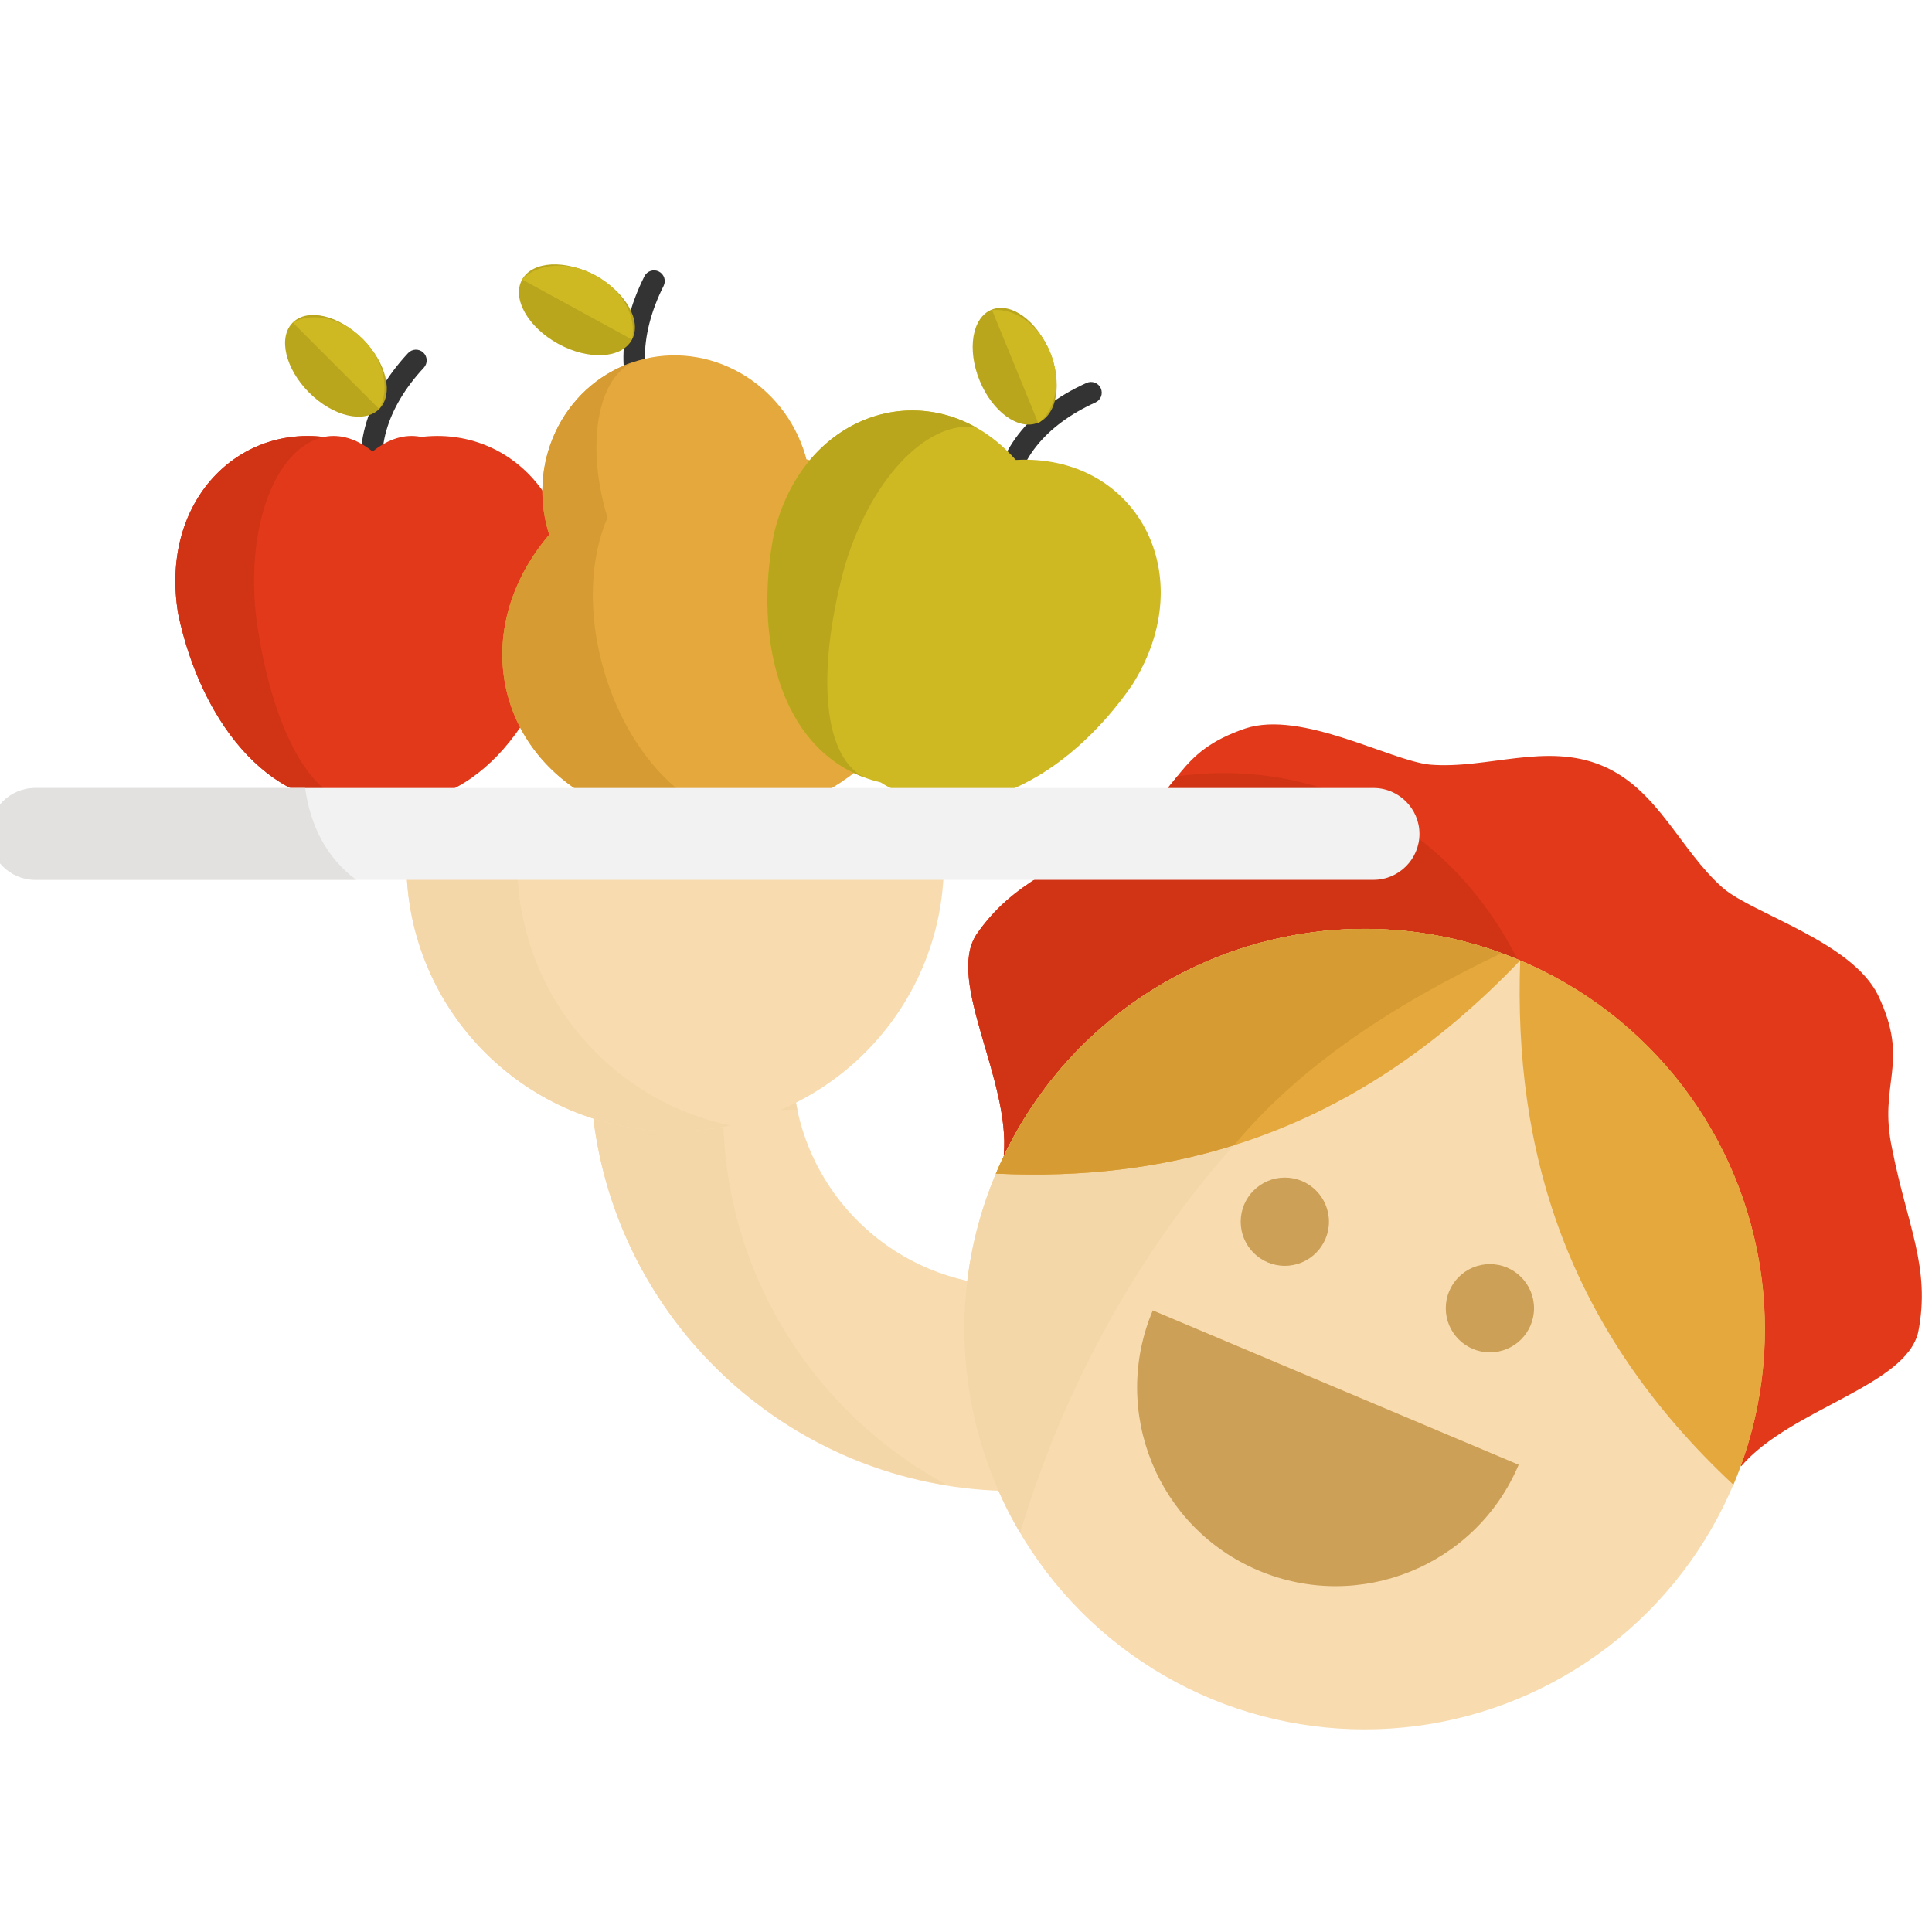 <?xml version="1.0" encoding="UTF-8" standalone="no" ?>
<!DOCTYPE svg PUBLIC "-//W3C//DTD SVG 1.1//EN" "http://www.w3.org/Graphics/SVG/1.1/DTD/svg11.dtd">
<svg xmlns="http://www.w3.org/2000/svg" xmlns:xlink="http://www.w3.org/1999/xlink" version="1.1" width="350" height="350" viewBox="0 0 350 350" xml:space="preserve">
<desc>Created with Fabric.js 1.7.22</desc>
<defs>
</defs>
<g id="icon" style="stroke: none; stroke-width: 1; stroke-dasharray: none; stroke-linecap: butt; stroke-linejoin: miter; stroke-miterlimit: 10; fill: none; fill-rule: nonzero; opacity: 1;" transform="translate(-1.944 -1.944) scale(3.89 3.89)" >
	<path d="M 47.759 60.385 c -5.717 0 -10.351 -4.635 -10.351 -10.351 l -9.423 0.129 c 0 0.229 0.004 0.458 0.012 0.686 c 0.361 10.604 9.071 19.089 19.763 19.089" style="stroke: none; stroke-width: 1; stroke-dasharray: none; stroke-linecap: butt; stroke-linejoin: miter; stroke-miterlimit: 10; fill: rgb(248,220,176); fill-rule: nonzero; opacity: 1;" transform=" matrix(1 0 0 1 0 0) " stroke-linecap="round" />
	<path d="M 34.193 52.914 c -0.008 -0.228 -0.012 -0.456 -0.012 -0.685 l 3.453 -0.047 c -0.146 -0.693 -0.226 -1.411 -0.226 -2.147 l -9.423 0.129 c 0 0.229 0.004 0.458 0.012 0.685 c 0.325 9.547 7.425 17.354 16.638 18.82 C 38.603 66.438 34.44 60.174 34.193 52.914 z" style="stroke: none; stroke-width: 1; stroke-dasharray: none; stroke-linecap: butt; stroke-linejoin: miter; stroke-miterlimit: 10; fill: rgb(244,215,169); fill-rule: nonzero; opacity: 1;" transform=" matrix(1 0 0 1 0 0) " stroke-linecap="round" />
	<path d="M 89.834 62.527 c 0.589 -2.994 -0.523 -4.988 -1.21 -8.501 c -0.685 -3.114 0.865 -3.971 -0.659 -7.175 c -1.221 -2.487 -5.79 -3.78 -7.212 -4.984 c -2.015 -1.758 -3.021 -4.605 -5.632 -5.705 c -2.61 -1.103 -5.351 0.164 -8.016 -0.052 c -1.855 -0.178 -5.97 -2.548 -8.603 -1.687 c -3.359 1.144 -2.891 2.852 -5.599 4.535 c -2.996 1.96 -5.2 2.555 -6.933 5.066 c -1.413 2.171 1.588 6.759 1.276 10.264 l 17.238 7.092 l 17.109 7.398 C 83.884 66.107 89.264 65.054 89.834 62.527 z" style="stroke: none; stroke-width: 1; stroke-dasharray: none; stroke-linecap: butt; stroke-linejoin: miter; stroke-miterlimit: 10; fill: rgb(225,57,25); fill-rule: nonzero; opacity: 1;" transform=" matrix(1 0 0 1 0 0) " stroke-linecap="round" />
	<path d="M 64.483 61.379 l 6.98 3.018 c 4.424 -11.048 0.844 -22.939 -8.134 -26.727 c -2.565 -1.082 -5.297 -1.387 -8.004 -1.017 c -0.59 0.734 -1.163 1.521 -2.422 2.304 c -2.996 1.96 -5.2 2.555 -6.933 5.066 c -1.413 2.171 1.588 6.759 1.276 10.264 L 64.483 61.379 z" style="stroke: none; stroke-width: 1; stroke-dasharray: none; stroke-linecap: butt; stroke-linejoin: miter; stroke-miterlimit: 10; fill: rgb(209,51,21); fill-rule: nonzero; opacity: 1;" transform=" matrix(1 0 0 1 0 0) " stroke-linecap="round" />
	<circle cx="64.049" cy="62.399" r="18.639" style="stroke: none; stroke-width: 1; stroke-dasharray: none; stroke-linecap: butt; stroke-linejoin: miter; stroke-miterlimit: 10; fill: rgb(248,220,176); fill-rule: nonzero; opacity: 1;" transform="  matrix(1 0 0 1 0 0) "/>
	<path d="M 49.817 66.857 c 4.612 -10.932 12.502 -18.912 20.614 -21.969 c -9.275 -3.387 -19.673 1.071 -23.552 10.269 c -2.386 5.655 -1.767 11.824 1.13 16.732 C 48.511 70.213 49.111 68.531 49.817 66.857 z" style="stroke: none; stroke-width: 1; stroke-dasharray: none; stroke-linecap: butt; stroke-linejoin: miter; stroke-miterlimit: 10; fill: rgb(244,215,169); fill-rule: nonzero; opacity: 1;" transform=" matrix(1 0 0 1 0 0) " stroke-linecap="round" />
	<circle cx="60.335" cy="57.395" r="2.055" style="stroke: none; stroke-width: 1; stroke-dasharray: none; stroke-linecap: butt; stroke-linejoin: miter; stroke-miterlimit: 10; fill: rgb(205,160,88); fill-rule: nonzero; opacity: 1;" transform="  matrix(1 0 0 1 0 0) "/>
	<circle cx="69.885" cy="61.425" r="2.055" style="stroke: none; stroke-width: 1; stroke-dasharray: none; stroke-linecap: butt; stroke-linejoin: miter; stroke-miterlimit: 10; fill: rgb(205,160,88); fill-rule: nonzero; opacity: 1;" transform="  matrix(1 0 0 1 0 0) "/>
	<path d="M 71.225 68.713 c -1.985 4.705 -7.409 6.911 -12.114 4.926 c -4.705 -1.985 -6.911 -7.409 -4.926 -12.114" style="stroke: none; stroke-width: 1; stroke-dasharray: none; stroke-linecap: butt; stroke-linejoin: miter; stroke-miterlimit: 10; fill: rgb(205,160,88); fill-rule: nonzero; opacity: 1;" transform=" matrix(1 0 0 1 0 0) " stroke-linecap="round" />
	<path d="M 46.878 55.156 c 3.88 -9.197 14.278 -13.656 23.553 -10.269 c 0.29 0.106 0.578 0.219 0.865 0.34 c -3.748 3.918 -8.076 6.962 -13.33 8.608 C 54.664 54.87 50.997 55.354 46.878 55.156 z" style="stroke: none; stroke-width: 1; stroke-dasharray: none; stroke-linecap: butt; stroke-linejoin: miter; stroke-miterlimit: 10; fill: rgb(229,168,61); fill-rule: nonzero; opacity: 1;" transform=" matrix(1 0 0 1 0 0) " stroke-linecap="round" />
	<path d="M 81.225 69.646 c 4.001 -9.485 -0.444 -20.417 -9.929 -24.418 C 70.985 54.051 73.41 62.358 81.225 69.646 z" style="stroke: none; stroke-width: 1; stroke-dasharray: none; stroke-linecap: butt; stroke-linejoin: miter; stroke-miterlimit: 10; fill: rgb(229,168,61); fill-rule: nonzero; opacity: 1;" transform=" matrix(1 0 0 1 0 0) " stroke-linecap="round" />
	<path d="M 70.431 44.887 c -9.275 -3.387 -19.673 1.072 -23.553 10.269 c 4.119 0.197 7.786 -0.286 11.088 -1.321 C 61.041 50.142 65.388 47.285 70.431 44.887 z" style="stroke: none; stroke-width: 1; stroke-dasharray: none; stroke-linecap: butt; stroke-linejoin: miter; stroke-miterlimit: 10; fill: rgb(214,155,51); fill-rule: nonzero; opacity: 1;" transform=" matrix(1 0 0 1 0 0) " stroke-linecap="round" />
	<path d="M 44.458 40.668 c 0 6.912 -5.604 12.516 -12.516 12.516 S 19.426 47.58 19.426 40.668" style="stroke: none; stroke-width: 1; stroke-dasharray: none; stroke-linecap: butt; stroke-linejoin: miter; stroke-miterlimit: 10; fill: rgb(248,220,176); fill-rule: nonzero; opacity: 1;" transform=" matrix(1 0 0 1 0 0) " stroke-linecap="round" />
	<path d="M 24.589 40.668 h -5.163 c 0 6.912 5.604 12.516 12.516 12.516 c 0.885 0 1.748 -0.095 2.582 -0.269 C 28.851 51.724 24.589 46.695 24.589 40.668 z" style="stroke: none; stroke-width: 1; stroke-dasharray: none; stroke-linecap: butt; stroke-linejoin: miter; stroke-miterlimit: 10; fill: rgb(244,215,169); fill-rule: nonzero; opacity: 1;" transform=" matrix(1 0 0 1 0 0) " stroke-linecap="round" />
	<path d="M 18.148 24.08 c -0.194 0 -0.379 -0.114 -0.46 -0.305 c -0.893 -2.103 -0.213 -4.656 1.817 -6.832 c 0.189 -0.202 0.504 -0.212 0.707 -0.024 c 0.202 0.188 0.212 0.505 0.024 0.707 c -1.753 1.878 -2.361 4.031 -1.627 5.759 c 0.108 0.254 -0.011 0.548 -0.265 0.656 C 18.28 24.067 18.214 24.08 18.148 24.08 z" style="stroke: none; stroke-width: 1; stroke-dasharray: none; stroke-linecap: butt; stroke-linejoin: miter; stroke-miterlimit: 10; fill: rgb(51,51,51); fill-rule: nonzero; opacity: 1;" transform=" matrix(1 0 0 1 0 0) " stroke-linecap="round" />
	<ellipse cx="16.145" cy="17.537" rx="1.765" ry="2.847" style="stroke: none; stroke-width: 1; stroke-dasharray: none; stroke-linecap: butt; stroke-linejoin: miter; stroke-miterlimit: 10; fill: rgb(185,166,29); fill-rule: nonzero; opacity: 1;" transform=" matrix(0.707 -0.707 0.707 0.707 -7.669 16.553) "/>
	<path d="M 14.134 15.521 c 0.918 -0.51 2.275 -0.221 3.261 0.765 c 0.986 0.986 1.275 2.344 0.765 3.261 L 14.134 15.521 z" style="stroke: none; stroke-width: 1; stroke-dasharray: none; stroke-linecap: butt; stroke-linejoin: miter; stroke-miterlimit: 10; fill: rgb(206,185,35); fill-rule: nonzero; opacity: 1;" transform=" matrix(1 0 0 1 0 0) " stroke-linecap="round" />
	<path d="M 17.851 21.527 C 12.824 19.1 7.781 23.069 8.8 29.101 c 1.086 5.143 4.473 9.467 9.05 8.708 c 4.577 0.759 7.965 -3.565 9.05 -8.708 C 27.92 23.069 22.877 19.1 17.851 21.527 z" style="stroke: none; stroke-width: 1; stroke-dasharray: none; stroke-linecap: butt; stroke-linejoin: miter; stroke-miterlimit: 10; fill: rgb(225,57,25); fill-rule: nonzero; opacity: 1;" transform=" matrix(1 0 0 1 0 0) " stroke-linecap="round" />
	<path d="M 17.851 21.527 c -3.022 -2.427 -6.053 1.542 -5.44 7.574 c 0.653 5.143 2.689 9.467 5.44 8.708 c 2.751 0.759 4.788 -3.565 5.44 -8.708 C 23.903 23.069 20.872 19.1 17.851 21.527 z" style="stroke: none; stroke-width: 1; stroke-dasharray: none; stroke-linecap: butt; stroke-linejoin: miter; stroke-miterlimit: 10; fill: rgb(225,57,25); fill-rule: nonzero; opacity: 1;" transform=" matrix(1 0 0 1 0 0) " stroke-linecap="round" />
	<path d="M 12.41 29.101 c -0.455 -4.485 1.104 -7.826 3.175 -8.249 c -4.151 -0.499 -7.65 3.132 -6.785 8.249 c 1.023 4.845 4.089 8.962 8.268 8.788 C 14.716 37.717 12.999 33.743 12.41 29.101 z" style="stroke: none; stroke-width: 1; stroke-dasharray: none; stroke-linecap: butt; stroke-linejoin: miter; stroke-miterlimit: 10; fill: rgb(209,51,21); fill-rule: nonzero; opacity: 1;" transform=" matrix(1 0 0 1 0 0) " stroke-linecap="round" />
	<path d="M 31.08 20.778 c -0.145 0 -0.288 -0.063 -0.387 -0.183 c -1.48 -1.806 -1.548 -4.507 -0.182 -7.228 c 0.125 -0.247 0.424 -0.347 0.671 -0.222 c 0.247 0.124 0.346 0.424 0.222 0.671 c -1.184 2.356 -1.161 4.653 0.062 6.145 c 0.175 0.213 0.144 0.528 -0.07 0.704 C 31.304 20.741 31.192 20.778 31.08 20.778 z" style="stroke: none; stroke-width: 1; stroke-dasharray: none; stroke-linecap: butt; stroke-linejoin: miter; stroke-miterlimit: 10; fill: rgb(51,51,51); fill-rule: nonzero; opacity: 1;" transform=" matrix(1 0 0 1 0 0) " stroke-linecap="round" />
	<path d="M 38.053 21.887 c -0.013 -0.05 -0.021 -0.099 -0.036 -0.149 c -1.004 -3.424 -4.501 -5.414 -7.812 -4.443 c -3.31 0.97 -5.18 4.533 -4.176 7.957 c 0.015 0.05 0.035 0.096 0.05 0.145 c -1.872 2.19 -2.67 4.994 -1.89 7.655 c 1.338 4.565 6.808 6.98 12.217 5.395 c 5.409 -1.586 8.709 -6.572 7.37 -11.137 C 42.996 24.649 40.811 22.72 38.053 21.887 z" style="stroke: none; stroke-width: 1; stroke-dasharray: none; stroke-linecap: butt; stroke-linejoin: miter; stroke-miterlimit: 10; fill: rgb(229,168,61); fill-rule: nonzero; opacity: 1;" transform=" matrix(1 0 0 1 0 0) " stroke-linecap="round" />
	<path d="M 28.631 31.75 c -0.78 -2.661 -0.659 -5.266 0.163 -7.149 c -0.015 -0.049 -0.032 -0.096 -0.047 -0.146 c -1.004 -3.424 -0.351 -6.63 1.458 -7.16 c -3.31 0.97 -5.18 4.533 -4.176 7.957 c 0.015 0.05 0.035 0.096 0.05 0.145 c -1.872 2.19 -2.67 4.994 -1.89 7.655 c 1.338 4.565 6.808 6.98 12.217 5.395 C 33.451 39.314 29.97 36.315 28.631 31.75 z" style="stroke: none; stroke-width: 1; stroke-dasharray: none; stroke-linecap: butt; stroke-linejoin: miter; stroke-miterlimit: 10; fill: rgb(214,155,51); fill-rule: nonzero; opacity: 1;" transform=" matrix(1 0 0 1 0 0) " stroke-linecap="round" />
	<ellipse cx="27.369" cy="14.906" rx="1.809" ry="2.916" style="stroke: none; stroke-width: 1; stroke-dasharray: none; stroke-linecap: butt; stroke-linejoin: miter; stroke-miterlimit: 10; fill: rgb(185,166,29); fill-rule: nonzero; opacity: 1;" transform=" matrix(0.48 -0.877 0.877 0.48 1.158 31.776) "/>
	<path d="M 24.811 13.513 c 0.755 -0.766 2.173 -0.873 3.426 -0.188 c 1.253 0.685 1.929 1.937 1.692 2.986 L 24.811 13.513 z" style="stroke: none; stroke-width: 1; stroke-dasharray: none; stroke-linecap: butt; stroke-linejoin: miter; stroke-miterlimit: 10; fill: rgb(206,185,35); fill-rule: nonzero; opacity: 1;" transform=" matrix(1 0 0 1 0 0) " stroke-linecap="round" />
	<path d="M 47.287 24.428 c -0.275 0 -0.499 -0.222 -0.5 -0.498 c -0.011 -2.284 1.604 -4.377 4.317 -5.598 c 0.249 -0.111 0.548 -0.002 0.661 0.251 c 0.113 0.252 0.001 0.548 -0.251 0.661 c -2.343 1.054 -3.736 2.804 -3.728 4.681 c 0.001 0.276 -0.222 0.501 -0.498 0.502 C 47.289 24.428 47.288 24.428 47.287 24.428 z" style="stroke: none; stroke-width: 1; stroke-dasharray: none; stroke-linecap: butt; stroke-linejoin: miter; stroke-miterlimit: 10; fill: rgb(51,51,51); fill-rule: nonzero; opacity: 1;" transform=" matrix(1 0 0 1 0 0) " stroke-linecap="round" />
	<ellipse cx="47.775" cy="17.577" rx="1.765" ry="2.847" style="stroke: none; stroke-width: 1; stroke-dasharray: none; stroke-linecap: butt; stroke-linejoin: miter; stroke-miterlimit: 10; fill: rgb(185,166,29); fill-rule: nonzero; opacity: 1;" transform=" matrix(0.925 -0.379 0.379 0.925 -3.099 19.404) "/>
	<path d="M 46.701 14.945 c 1.043 -0.116 2.184 0.676 2.712 1.966 c 0.528 1.29 0.269 2.654 -0.556 3.303 L 46.701 14.945 z" style="stroke: none; stroke-width: 1; stroke-dasharray: none; stroke-linecap: butt; stroke-linejoin: miter; stroke-miterlimit: 10; fill: rgb(206,185,35); fill-rule: nonzero; opacity: 1;" transform=" matrix(1 0 0 1 0 0) " stroke-linecap="round" />
	<path d="M 47.806 21.92 c -3.698 -4.181 -9.882 -2.471 -11.275 3.486 c -0.987 5.162 0.465 10.46 4.979 11.53 c 3.928 2.47 8.724 -0.209 11.713 -4.532 C 56.496 27.236 53.38 21.626 47.806 21.92 z" style="stroke: none; stroke-width: 1; stroke-dasharray: none; stroke-linecap: butt; stroke-linejoin: miter; stroke-miterlimit: 10; fill: rgb(206,185,35); fill-rule: nonzero; opacity: 1;" transform=" matrix(1 0 0 1 0 0) " stroke-linecap="round" />
	<path d="M 39.861 26.801 c 1.314 -4.312 4.044 -6.791 6.118 -6.38 c -3.635 -2.065 -8.266 -0.069 -9.447 4.984 c -0.93 4.864 0.306 9.846 4.227 11.301 C 38.656 35.639 38.609 31.31 39.861 26.801 z" style="stroke: none; stroke-width: 1; stroke-dasharray: none; stroke-linecap: butt; stroke-linejoin: miter; stroke-miterlimit: 10; fill: rgb(185,166,29); fill-rule: nonzero; opacity: 1;" transform=" matrix(1 0 0 1 0 0) " stroke-linecap="round" />
	<path d="M 64.466 41.475 H 17.087 H 2.139 C 0.962 41.475 0 40.512 0 39.336 v 0 c 0 -1.176 0.962 -2.139 2.139 -2.139 h 12.569 h 49.758 c 1.176 0 2.139 0.962 2.139 2.139 v 0 C 66.605 40.512 65.642 41.475 64.466 41.475 z" style="stroke: none; stroke-width: 1; stroke-dasharray: none; stroke-linecap: butt; stroke-linejoin: miter; stroke-miterlimit: 10; fill: rgb(242,242,242); fill-rule: nonzero; opacity: 1;" transform=" matrix(1 0 0 1 0 0) " stroke-linecap="round" />
	<path d="M 14.708 37.197 H 2.139 C 0.962 37.197 0 38.16 0 39.336 v 0 c 0 1.176 0.962 2.139 2.139 2.139 h 14.948 C 15.684 40.424 14.96 38.955 14.708 37.197 z" style="stroke: none; stroke-width: 1; stroke-dasharray: none; stroke-linecap: butt; stroke-linejoin: miter; stroke-miterlimit: 10; fill: rgb(226,225,224); fill-rule: nonzero; opacity: 1;" transform=" matrix(1 0 0 1 0 0) " stroke-linecap="round" />
</g>
</svg>